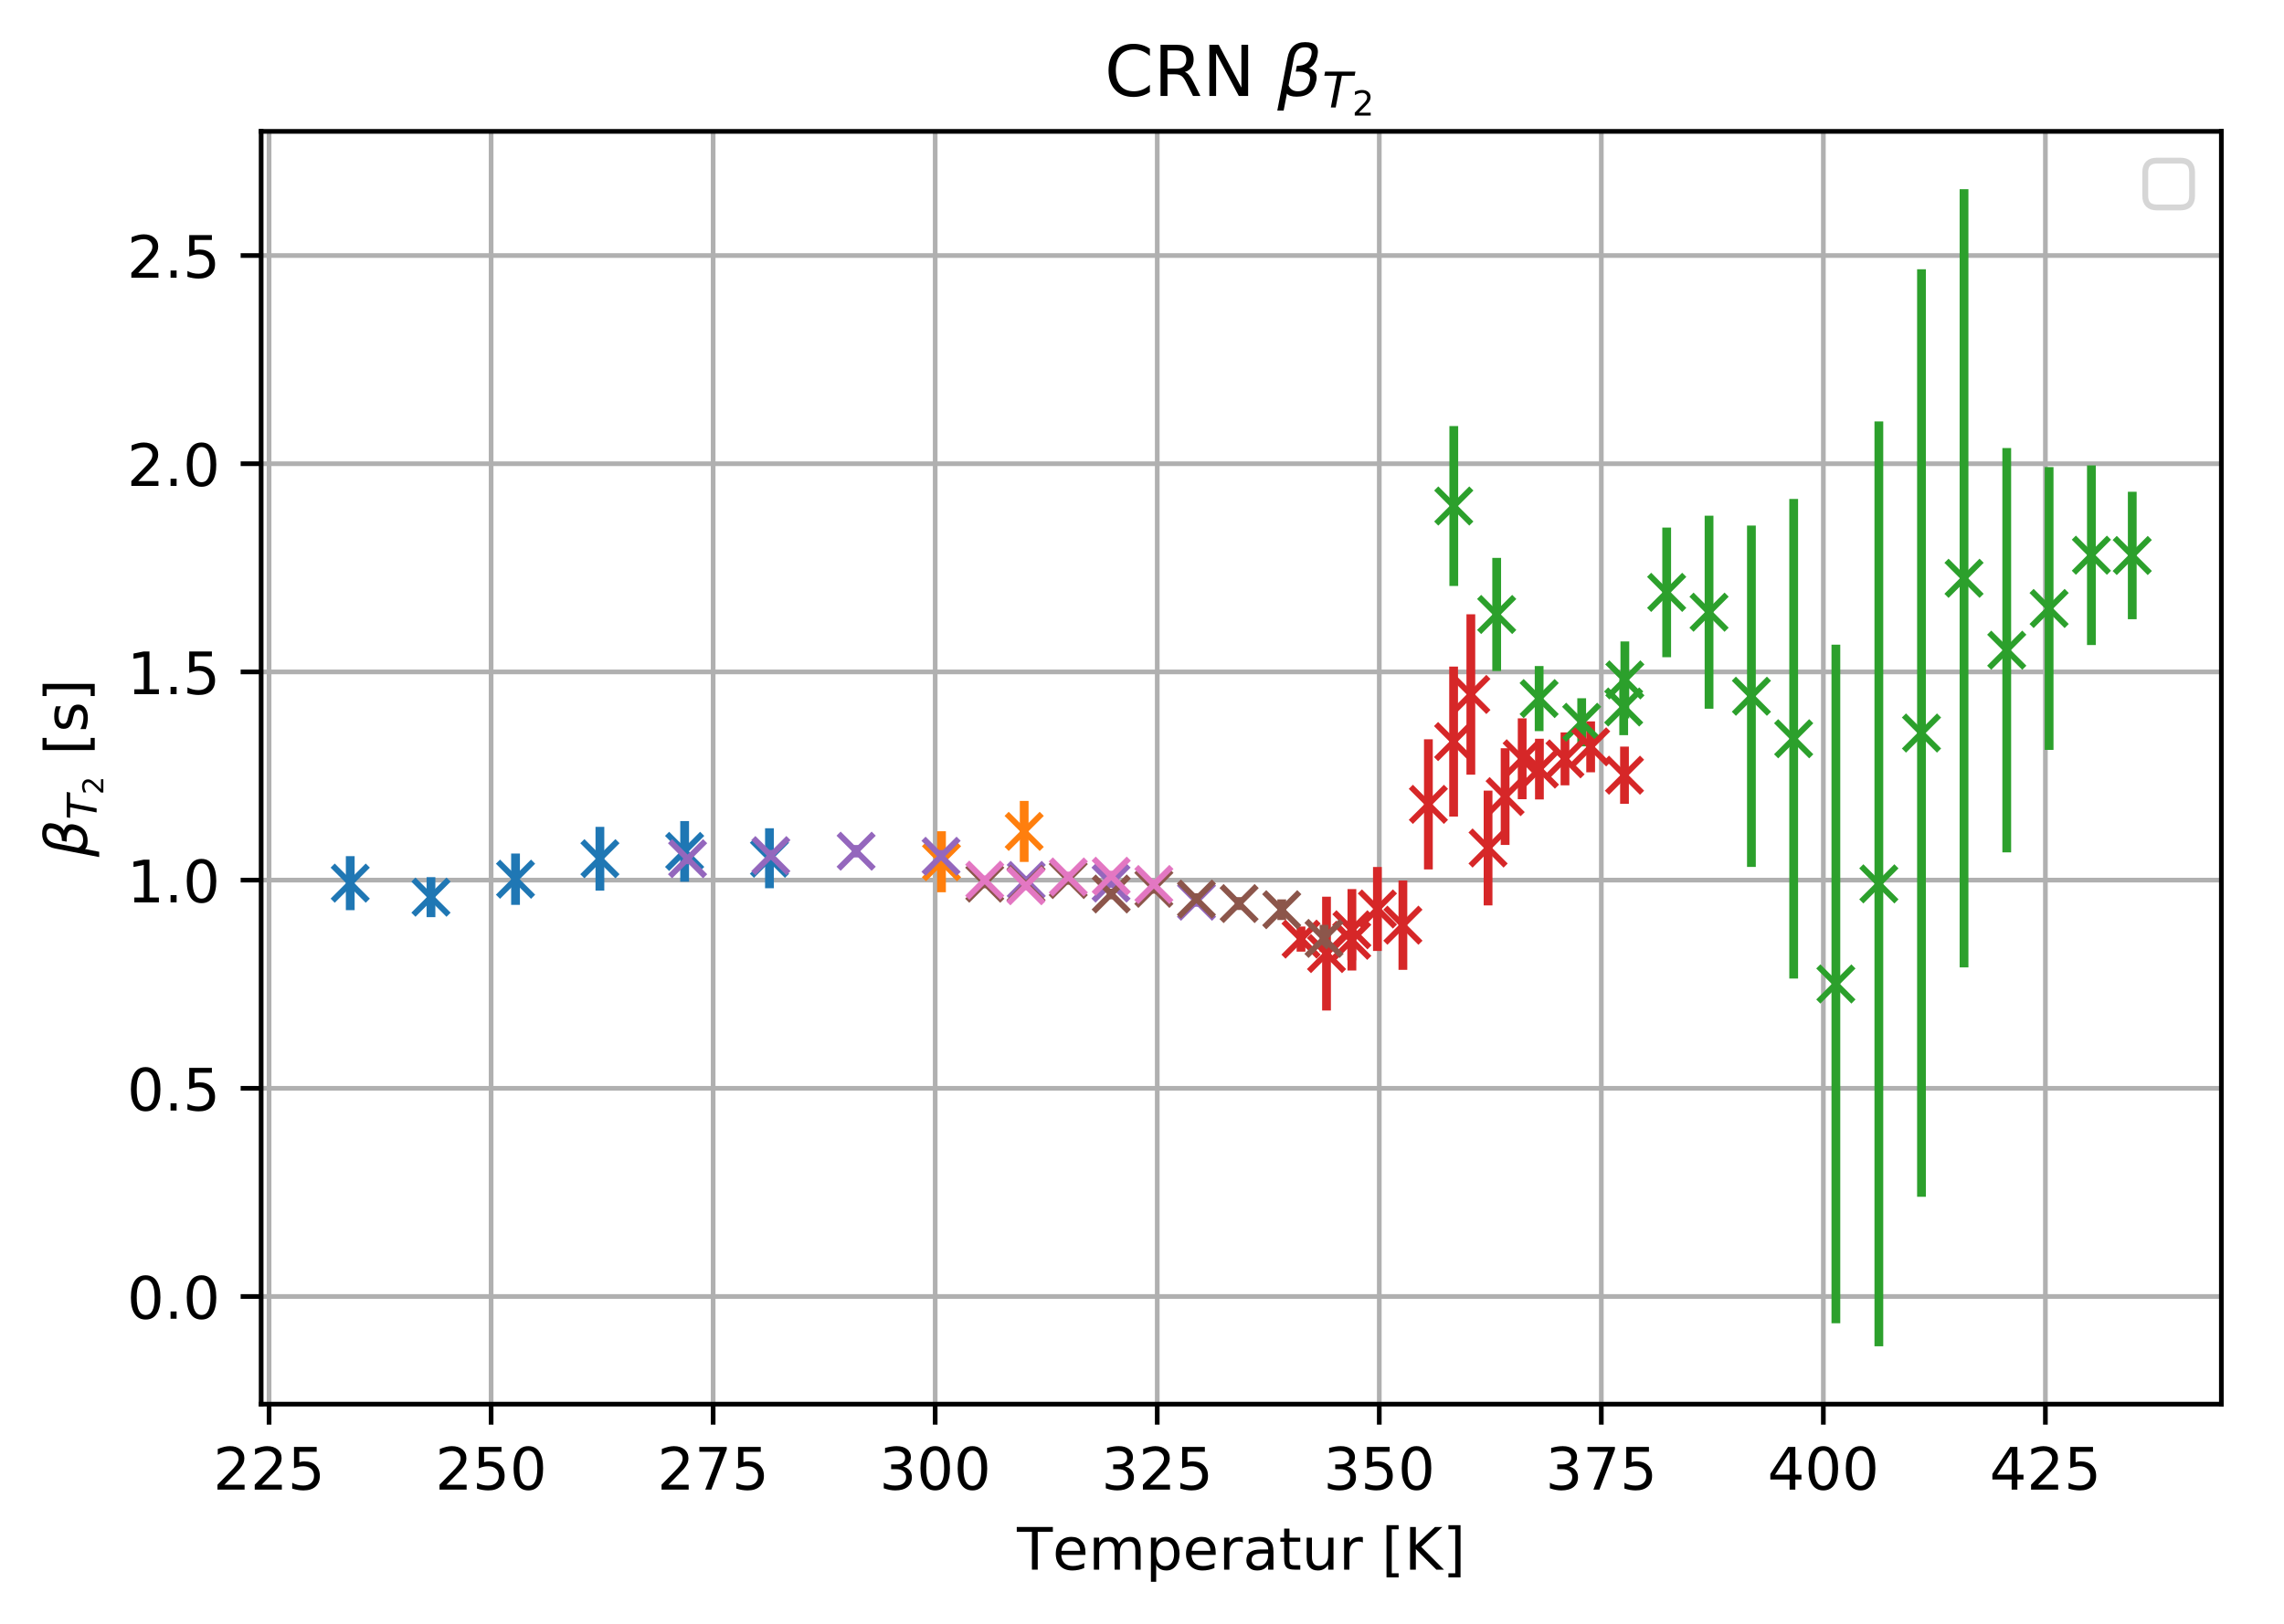 <?xml version="1.0" encoding="utf-8" standalone="no"?>
<!DOCTYPE svg PUBLIC "-//W3C//DTD SVG 1.1//EN"
  "http://www.w3.org/Graphics/SVG/1.1/DTD/svg11.dtd">
<!-- Created with matplotlib (http://matplotlib.org/) -->
<svg height="277.436pt" version="1.1" viewBox="0 0 390.103 277.436" width="390.103pt" xmlns="http://www.w3.org/2000/svg" xmlns:xlink="http://www.w3.org/1999/xlink">
 <defs>
  <style type="text/css">
*{stroke-linecap:butt;stroke-linejoin:round;}
  </style>
 </defs>
 <g id="figure_1">
  <g id="patch_1">
   <path d="M 0 277.436 
L 390.103 277.436 
L 390.103 0 
L 0 0 
z
" style="fill:#ffffff;"/>
  </g>
  <g id="axes_1">
   <g id="patch_2">
    <path d="M 44.603 239.88 
L 379.403 239.88 
L 379.403 22.44 
L 44.603 22.44 
z
" style="fill:#ffffff;"/>
   </g>
   <g id="matplotlib.axis_1">
    <g id="xtick_1">
     <g id="line2d_1">
      <path clip-path="url(#pbdae609cd2)" d="M 45.956 239.88 
L 45.956 22.44 
" style="fill:none;stroke:#b0b0b0;stroke-linecap:square;stroke-width:0.8;"/>
     </g>
     <g id="line2d_2">
      <defs>
       <path d="M 0 0 
L 0 3.5 
" id="m57e5fe5486" style="stroke:#000000;stroke-width:0.8;"/>
      </defs>
      <g>
       <use style="stroke:#000000;stroke-width:0.8;" x="45.956" xlink:href="#m57e5fe5486" y="239.88"/>
      </g>
     </g>
     <g id="text_1">
      <!-- 225 -->
      <defs>
       <path d="M 19.188 8.297 
L 53.609 8.297 
L 53.609 0 
L 7.328 0 
L 7.328 8.297 
Q 12.938 14.109 22.625 23.891 
Q 32.328 33.688 34.812 36.531 
Q 39.547 41.844 41.422 45.531 
Q 43.312 49.219 43.312 52.781 
Q 43.312 58.594 39.234 62.25 
Q 35.156 65.922 28.609 65.922 
Q 23.969 65.922 18.812 64.312 
Q 13.672 62.703 7.812 59.422 
L 7.812 69.391 
Q 13.766 71.781 18.938 73 
Q 24.125 74.219 28.422 74.219 
Q 39.75 74.219 46.484 68.547 
Q 53.219 62.891 53.219 53.422 
Q 53.219 48.922 51.531 44.891 
Q 49.859 40.875 45.406 35.406 
Q 44.188 33.984 37.641 27.219 
Q 31.109 20.453 19.188 8.297 
z
" id="DejaVuSans-32"/>
       <path d="M 10.797 72.906 
L 49.516 72.906 
L 49.516 64.594 
L 19.828 64.594 
L 19.828 46.734 
Q 21.969 47.469 24.109 47.828 
Q 26.266 48.188 28.422 48.188 
Q 40.625 48.188 47.75 41.5 
Q 54.891 34.812 54.891 23.391 
Q 54.891 11.625 47.562 5.094 
Q 40.234 -1.422 26.906 -1.422 
Q 22.312 -1.422 17.547 -0.641 
Q 12.797 0.141 7.719 1.703 
L 7.719 11.625 
Q 12.109 9.234 16.797 8.062 
Q 21.484 6.891 26.703 6.891 
Q 35.156 6.891 40.078 11.328 
Q 45.016 15.766 45.016 23.391 
Q 45.016 31 40.078 35.438 
Q 35.156 39.891 26.703 39.891 
Q 22.75 39.891 18.812 39.016 
Q 14.891 38.141 10.797 36.281 
z
" id="DejaVuSans-35"/>
      </defs>
      <g transform="translate(36.413 254.478)scale(0.1 -0.1)">
       <use xlink:href="#DejaVuSans-32"/>
       <use x="63.623" xlink:href="#DejaVuSans-32"/>
       <use x="127.246" xlink:href="#DejaVuSans-35"/>
      </g>
     </g>
    </g>
    <g id="xtick_2">
     <g id="line2d_3">
      <path clip-path="url(#pbdae609cd2)" d="M 83.88 239.88 
L 83.88 22.44 
" style="fill:none;stroke:#b0b0b0;stroke-linecap:square;stroke-width:0.8;"/>
     </g>
     <g id="line2d_4">
      <g>
       <use style="stroke:#000000;stroke-width:0.8;" x="83.88" xlink:href="#m57e5fe5486" y="239.88"/>
      </g>
     </g>
     <g id="text_2">
      <!-- 250 -->
      <defs>
       <path d="M 31.781 66.406 
Q 24.172 66.406 20.328 58.906 
Q 16.5 51.422 16.5 36.375 
Q 16.5 21.391 20.328 13.891 
Q 24.172 6.391 31.781 6.391 
Q 39.453 6.391 43.281 13.891 
Q 47.125 21.391 47.125 36.375 
Q 47.125 51.422 43.281 58.906 
Q 39.453 66.406 31.781 66.406 
z
M 31.781 74.219 
Q 44.047 74.219 50.516 64.516 
Q 56.984 54.828 56.984 36.375 
Q 56.984 17.969 50.516 8.266 
Q 44.047 -1.422 31.781 -1.422 
Q 19.531 -1.422 13.062 8.266 
Q 6.594 17.969 6.594 36.375 
Q 6.594 54.828 13.062 64.516 
Q 19.531 74.219 31.781 74.219 
z
" id="DejaVuSans-30"/>
      </defs>
      <g transform="translate(74.337 254.478)scale(0.1 -0.1)">
       <use xlink:href="#DejaVuSans-32"/>
       <use x="63.623" xlink:href="#DejaVuSans-35"/>
       <use x="127.246" xlink:href="#DejaVuSans-30"/>
      </g>
     </g>
    </g>
    <g id="xtick_3">
     <g id="line2d_5">
      <path clip-path="url(#pbdae609cd2)" d="M 121.804 239.88 
L 121.804 22.44 
" style="fill:none;stroke:#b0b0b0;stroke-linecap:square;stroke-width:0.8;"/>
     </g>
     <g id="line2d_6">
      <g>
       <use style="stroke:#000000;stroke-width:0.8;" x="121.804" xlink:href="#m57e5fe5486" y="239.88"/>
      </g>
     </g>
     <g id="text_3">
      <!-- 275 -->
      <defs>
       <path d="M 8.203 72.906 
L 55.078 72.906 
L 55.078 68.703 
L 28.609 0 
L 18.312 0 
L 43.219 64.594 
L 8.203 64.594 
z
" id="DejaVuSans-37"/>
      </defs>
      <g transform="translate(112.261 254.478)scale(0.1 -0.1)">
       <use xlink:href="#DejaVuSans-32"/>
       <use x="63.623" xlink:href="#DejaVuSans-37"/>
       <use x="127.246" xlink:href="#DejaVuSans-35"/>
      </g>
     </g>
    </g>
    <g id="xtick_4">
     <g id="line2d_7">
      <path clip-path="url(#pbdae609cd2)" d="M 159.729 239.88 
L 159.729 22.44 
" style="fill:none;stroke:#b0b0b0;stroke-linecap:square;stroke-width:0.8;"/>
     </g>
     <g id="line2d_8">
      <g>
       <use style="stroke:#000000;stroke-width:0.8;" x="159.729" xlink:href="#m57e5fe5486" y="239.88"/>
      </g>
     </g>
     <g id="text_4">
      <!-- 300 -->
      <defs>
       <path d="M 40.578 39.312 
Q 47.656 37.797 51.625 33 
Q 55.609 28.219 55.609 21.188 
Q 55.609 10.406 48.188 4.484 
Q 40.766 -1.422 27.094 -1.422 
Q 22.516 -1.422 17.656 -0.516 
Q 12.797 0.391 7.625 2.203 
L 7.625 11.719 
Q 11.719 9.328 16.594 8.109 
Q 21.484 6.891 26.812 6.891 
Q 36.078 6.891 40.938 10.547 
Q 45.797 14.203 45.797 21.188 
Q 45.797 27.641 41.281 31.266 
Q 36.766 34.906 28.719 34.906 
L 20.219 34.906 
L 20.219 43.016 
L 29.109 43.016 
Q 36.375 43.016 40.234 45.922 
Q 44.094 48.828 44.094 54.297 
Q 44.094 59.906 40.109 62.906 
Q 36.141 65.922 28.719 65.922 
Q 24.656 65.922 20.016 65.031 
Q 15.375 64.156 9.812 62.312 
L 9.812 71.094 
Q 15.438 72.656 20.344 73.438 
Q 25.25 74.219 29.594 74.219 
Q 40.828 74.219 47.359 69.109 
Q 53.906 64.016 53.906 55.328 
Q 53.906 49.266 50.438 45.094 
Q 46.969 40.922 40.578 39.312 
z
" id="DejaVuSans-33"/>
      </defs>
      <g transform="translate(150.185 254.478)scale(0.1 -0.1)">
       <use xlink:href="#DejaVuSans-33"/>
       <use x="63.623" xlink:href="#DejaVuSans-30"/>
       <use x="127.246" xlink:href="#DejaVuSans-30"/>
      </g>
     </g>
    </g>
    <g id="xtick_5">
     <g id="line2d_9">
      <path clip-path="url(#pbdae609cd2)" d="M 197.653 239.88 
L 197.653 22.44 
" style="fill:none;stroke:#b0b0b0;stroke-linecap:square;stroke-width:0.8;"/>
     </g>
     <g id="line2d_10">
      <g>
       <use style="stroke:#000000;stroke-width:0.8;" x="197.653" xlink:href="#m57e5fe5486" y="239.88"/>
      </g>
     </g>
     <g id="text_5">
      <!-- 325 -->
      <g transform="translate(188.109 254.478)scale(0.1 -0.1)">
       <use xlink:href="#DejaVuSans-33"/>
       <use x="63.623" xlink:href="#DejaVuSans-32"/>
       <use x="127.246" xlink:href="#DejaVuSans-35"/>
      </g>
     </g>
    </g>
    <g id="xtick_6">
     <g id="line2d_11">
      <path clip-path="url(#pbdae609cd2)" d="M 235.577 239.88 
L 235.577 22.44 
" style="fill:none;stroke:#b0b0b0;stroke-linecap:square;stroke-width:0.8;"/>
     </g>
     <g id="line2d_12">
      <g>
       <use style="stroke:#000000;stroke-width:0.8;" x="235.577" xlink:href="#m57e5fe5486" y="239.88"/>
      </g>
     </g>
     <g id="text_6">
      <!-- 350 -->
      <g transform="translate(226.033 254.478)scale(0.1 -0.1)">
       <use xlink:href="#DejaVuSans-33"/>
       <use x="63.623" xlink:href="#DejaVuSans-35"/>
       <use x="127.246" xlink:href="#DejaVuSans-30"/>
      </g>
     </g>
    </g>
    <g id="xtick_7">
     <g id="line2d_13">
      <path clip-path="url(#pbdae609cd2)" d="M 273.501 239.88 
L 273.501 22.44 
" style="fill:none;stroke:#b0b0b0;stroke-linecap:square;stroke-width:0.8;"/>
     </g>
     <g id="line2d_14">
      <g>
       <use style="stroke:#000000;stroke-width:0.8;" x="273.501" xlink:href="#m57e5fe5486" y="239.88"/>
      </g>
     </g>
     <g id="text_7">
      <!-- 375 -->
      <g transform="translate(263.957 254.478)scale(0.1 -0.1)">
       <use xlink:href="#DejaVuSans-33"/>
       <use x="63.623" xlink:href="#DejaVuSans-37"/>
       <use x="127.246" xlink:href="#DejaVuSans-35"/>
      </g>
     </g>
    </g>
    <g id="xtick_8">
     <g id="line2d_15">
      <path clip-path="url(#pbdae609cd2)" d="M 311.425 239.88 
L 311.425 22.44 
" style="fill:none;stroke:#b0b0b0;stroke-linecap:square;stroke-width:0.8;"/>
     </g>
     <g id="line2d_16">
      <g>
       <use style="stroke:#000000;stroke-width:0.8;" x="311.425" xlink:href="#m57e5fe5486" y="239.88"/>
      </g>
     </g>
     <g id="text_8">
      <!-- 400 -->
      <defs>
       <path d="M 37.797 64.312 
L 12.891 25.391 
L 37.797 25.391 
z
M 35.203 72.906 
L 47.609 72.906 
L 47.609 25.391 
L 58.016 25.391 
L 58.016 17.188 
L 47.609 17.188 
L 47.609 0 
L 37.797 0 
L 37.797 17.188 
L 4.891 17.188 
L 4.891 26.703 
z
" id="DejaVuSans-34"/>
      </defs>
      <g transform="translate(301.881 254.478)scale(0.1 -0.1)">
       <use xlink:href="#DejaVuSans-34"/>
       <use x="63.623" xlink:href="#DejaVuSans-30"/>
       <use x="127.246" xlink:href="#DejaVuSans-30"/>
      </g>
     </g>
    </g>
    <g id="xtick_9">
     <g id="line2d_17">
      <path clip-path="url(#pbdae609cd2)" d="M 349.349 239.88 
L 349.349 22.44 
" style="fill:none;stroke:#b0b0b0;stroke-linecap:square;stroke-width:0.8;"/>
     </g>
     <g id="line2d_18">
      <g>
       <use style="stroke:#000000;stroke-width:0.8;" x="349.349" xlink:href="#m57e5fe5486" y="239.88"/>
      </g>
     </g>
     <g id="text_9">
      <!-- 425 -->
      <g transform="translate(339.805 254.478)scale(0.1 -0.1)">
       <use xlink:href="#DejaVuSans-34"/>
       <use x="63.623" xlink:href="#DejaVuSans-32"/>
       <use x="127.246" xlink:href="#DejaVuSans-35"/>
      </g>
     </g>
    </g>
    <g id="text_10">
     <!-- Temperatur [K] -->
     <defs>
      <path d="M -0.297 72.906 
L 61.375 72.906 
L 61.375 64.594 
L 35.5 64.594 
L 35.5 0 
L 25.594 0 
L 25.594 64.594 
L -0.297 64.594 
z
" id="DejaVuSans-54"/>
      <path d="M 56.203 29.594 
L 56.203 25.203 
L 14.891 25.203 
Q 15.484 15.922 20.484 11.062 
Q 25.484 6.203 34.422 6.203 
Q 39.594 6.203 44.453 7.469 
Q 49.312 8.734 54.109 11.281 
L 54.109 2.781 
Q 49.266 0.734 44.188 -0.344 
Q 39.109 -1.422 33.891 -1.422 
Q 20.797 -1.422 13.156 6.188 
Q 5.516 13.812 5.516 26.812 
Q 5.516 40.234 12.766 48.109 
Q 20.016 56 32.328 56 
Q 43.359 56 49.781 48.891 
Q 56.203 41.797 56.203 29.594 
z
M 47.219 32.234 
Q 47.125 39.594 43.094 43.984 
Q 39.062 48.391 32.422 48.391 
Q 24.906 48.391 20.391 44.141 
Q 15.875 39.891 15.188 32.172 
z
" id="DejaVuSans-65"/>
      <path d="M 52 44.188 
Q 55.375 50.25 60.062 53.125 
Q 64.75 56 71.094 56 
Q 79.641 56 84.281 50.016 
Q 88.922 44.047 88.922 33.016 
L 88.922 0 
L 79.891 0 
L 79.891 32.719 
Q 79.891 40.578 77.094 44.375 
Q 74.312 48.188 68.609 48.188 
Q 61.625 48.188 57.562 43.547 
Q 53.516 38.922 53.516 30.906 
L 53.516 0 
L 44.484 0 
L 44.484 32.719 
Q 44.484 40.625 41.703 44.406 
Q 38.922 48.188 33.109 48.188 
Q 26.219 48.188 22.156 43.531 
Q 18.109 38.875 18.109 30.906 
L 18.109 0 
L 9.078 0 
L 9.078 54.688 
L 18.109 54.688 
L 18.109 46.188 
Q 21.188 51.219 25.484 53.609 
Q 29.781 56 35.688 56 
Q 41.656 56 45.828 52.969 
Q 50 49.953 52 44.188 
z
" id="DejaVuSans-6d"/>
      <path d="M 18.109 8.203 
L 18.109 -20.797 
L 9.078 -20.797 
L 9.078 54.688 
L 18.109 54.688 
L 18.109 46.391 
Q 20.953 51.266 25.266 53.625 
Q 29.594 56 35.594 56 
Q 45.562 56 51.781 48.094 
Q 58.016 40.188 58.016 27.297 
Q 58.016 14.406 51.781 6.484 
Q 45.562 -1.422 35.594 -1.422 
Q 29.594 -1.422 25.266 0.953 
Q 20.953 3.328 18.109 8.203 
z
M 48.688 27.297 
Q 48.688 37.203 44.609 42.844 
Q 40.531 48.484 33.406 48.484 
Q 26.266 48.484 22.188 42.844 
Q 18.109 37.203 18.109 27.297 
Q 18.109 17.391 22.188 11.75 
Q 26.266 6.109 33.406 6.109 
Q 40.531 6.109 44.609 11.75 
Q 48.688 17.391 48.688 27.297 
z
" id="DejaVuSans-70"/>
      <path d="M 41.109 46.297 
Q 39.594 47.172 37.812 47.578 
Q 36.031 48 33.891 48 
Q 26.266 48 22.188 43.047 
Q 18.109 38.094 18.109 28.812 
L 18.109 0 
L 9.078 0 
L 9.078 54.688 
L 18.109 54.688 
L 18.109 46.188 
Q 20.953 51.172 25.484 53.578 
Q 30.031 56 36.531 56 
Q 37.453 56 38.578 55.875 
Q 39.703 55.766 41.062 55.516 
z
" id="DejaVuSans-72"/>
      <path d="M 34.281 27.484 
Q 23.391 27.484 19.188 25 
Q 14.984 22.516 14.984 16.5 
Q 14.984 11.719 18.141 8.906 
Q 21.297 6.109 26.703 6.109 
Q 34.188 6.109 38.703 11.406 
Q 43.219 16.703 43.219 25.484 
L 43.219 27.484 
z
M 52.203 31.203 
L 52.203 0 
L 43.219 0 
L 43.219 8.297 
Q 40.141 3.328 35.547 0.953 
Q 30.953 -1.422 24.312 -1.422 
Q 15.922 -1.422 10.953 3.297 
Q 6 8.016 6 15.922 
Q 6 25.141 12.172 29.828 
Q 18.359 34.516 30.609 34.516 
L 43.219 34.516 
L 43.219 35.406 
Q 43.219 41.609 39.141 45 
Q 35.062 48.391 27.688 48.391 
Q 23 48.391 18.547 47.266 
Q 14.109 46.141 10.016 43.891 
L 10.016 52.203 
Q 14.938 54.109 19.578 55.047 
Q 24.219 56 28.609 56 
Q 40.484 56 46.344 49.844 
Q 52.203 43.703 52.203 31.203 
z
" id="DejaVuSans-61"/>
      <path d="M 18.312 70.219 
L 18.312 54.688 
L 36.812 54.688 
L 36.812 47.703 
L 18.312 47.703 
L 18.312 18.016 
Q 18.312 11.328 20.141 9.422 
Q 21.969 7.516 27.594 7.516 
L 36.812 7.516 
L 36.812 0 
L 27.594 0 
Q 17.188 0 13.234 3.875 
Q 9.281 7.766 9.281 18.016 
L 9.281 47.703 
L 2.688 47.703 
L 2.688 54.688 
L 9.281 54.688 
L 9.281 70.219 
z
" id="DejaVuSans-74"/>
      <path d="M 8.5 21.578 
L 8.5 54.688 
L 17.484 54.688 
L 17.484 21.922 
Q 17.484 14.156 20.5 10.266 
Q 23.531 6.391 29.594 6.391 
Q 36.859 6.391 41.078 11.031 
Q 45.312 15.672 45.312 23.688 
L 45.312 54.688 
L 54.297 54.688 
L 54.297 0 
L 45.312 0 
L 45.312 8.406 
Q 42.047 3.422 37.719 1 
Q 33.406 -1.422 27.688 -1.422 
Q 18.266 -1.422 13.375 4.438 
Q 8.5 10.297 8.5 21.578 
z
M 31.109 56 
z
" id="DejaVuSans-75"/>
      <path id="DejaVuSans-20"/>
      <path d="M 8.594 75.984 
L 29.297 75.984 
L 29.297 69 
L 17.578 69 
L 17.578 -6.203 
L 29.297 -6.203 
L 29.297 -13.188 
L 8.594 -13.188 
z
" id="DejaVuSans-5b"/>
      <path d="M 9.812 72.906 
L 19.672 72.906 
L 19.672 42.094 
L 52.391 72.906 
L 65.094 72.906 
L 28.906 38.922 
L 67.672 0 
L 54.688 0 
L 19.672 35.109 
L 19.672 0 
L 9.812 0 
z
" id="DejaVuSans-4b"/>
      <path d="M 30.422 75.984 
L 30.422 -13.188 
L 9.719 -13.188 
L 9.719 -6.203 
L 21.391 -6.203 
L 21.391 69 
L 9.719 69 
L 9.719 75.984 
z
" id="DejaVuSans-5d"/>
     </defs>
     <g transform="translate(173.691 268.157)scale(0.1 -0.1)">
      <use xlink:href="#DejaVuSans-54"/>
      <use x="60.818" xlink:href="#DejaVuSans-65"/>
      <use x="122.342" xlink:href="#DejaVuSans-6d"/>
      <use x="219.754" xlink:href="#DejaVuSans-70"/>
      <use x="283.23" xlink:href="#DejaVuSans-65"/>
      <use x="344.754" xlink:href="#DejaVuSans-72"/>
      <use x="385.867" xlink:href="#DejaVuSans-61"/>
      <use x="447.146" xlink:href="#DejaVuSans-74"/>
      <use x="486.355" xlink:href="#DejaVuSans-75"/>
      <use x="549.734" xlink:href="#DejaVuSans-72"/>
      <use x="590.848" xlink:href="#DejaVuSans-20"/>
      <use x="622.635" xlink:href="#DejaVuSans-5b"/>
      <use x="661.648" xlink:href="#DejaVuSans-4b"/>
      <use x="727.225" xlink:href="#DejaVuSans-5d"/>
     </g>
    </g>
   </g>
   <g id="matplotlib.axis_2">
    <g id="ytick_1">
     <g id="line2d_19">
      <path clip-path="url(#pbdae609cd2)" d="M 44.603 221.489 
L 379.403 221.489 
" style="fill:none;stroke:#b0b0b0;stroke-linecap:square;stroke-width:0.8;"/>
     </g>
     <g id="line2d_20">
      <defs>
       <path d="M 0 0 
L -3.5 0 
" id="m1c55e637e5" style="stroke:#000000;stroke-width:0.8;"/>
      </defs>
      <g>
       <use style="stroke:#000000;stroke-width:0.8;" x="44.603" xlink:href="#m1c55e637e5" y="221.489"/>
      </g>
     </g>
     <g id="text_11">
      <!-- 0.0 -->
      <defs>
       <path d="M 10.688 12.406 
L 21 12.406 
L 21 0 
L 10.688 0 
z
" id="DejaVuSans-2e"/>
      </defs>
      <g transform="translate(21.7 225.288)scale(0.1 -0.1)">
       <use xlink:href="#DejaVuSans-30"/>
       <use x="63.623" xlink:href="#DejaVuSans-2e"/>
       <use x="95.41" xlink:href="#DejaVuSans-30"/>
      </g>
     </g>
    </g>
    <g id="ytick_2">
     <g id="line2d_21">
      <path clip-path="url(#pbdae609cd2)" d="M 44.603 185.922 
L 379.403 185.922 
" style="fill:none;stroke:#b0b0b0;stroke-linecap:square;stroke-width:0.8;"/>
     </g>
     <g id="line2d_22">
      <g>
       <use style="stroke:#000000;stroke-width:0.8;" x="44.603" xlink:href="#m1c55e637e5" y="185.922"/>
      </g>
     </g>
     <g id="text_12">
      <!-- 0.5 -->
      <g transform="translate(21.7 189.721)scale(0.1 -0.1)">
       <use xlink:href="#DejaVuSans-30"/>
       <use x="63.623" xlink:href="#DejaVuSans-2e"/>
       <use x="95.41" xlink:href="#DejaVuSans-35"/>
      </g>
     </g>
    </g>
    <g id="ytick_3">
     <g id="line2d_23">
      <path clip-path="url(#pbdae609cd2)" d="M 44.603 150.355 
L 379.403 150.355 
" style="fill:none;stroke:#b0b0b0;stroke-linecap:square;stroke-width:0.8;"/>
     </g>
     <g id="line2d_24">
      <g>
       <use style="stroke:#000000;stroke-width:0.8;" x="44.603" xlink:href="#m1c55e637e5" y="150.355"/>
      </g>
     </g>
     <g id="text_13">
      <!-- 1.0 -->
      <defs>
       <path d="M 12.406 8.297 
L 28.516 8.297 
L 28.516 63.922 
L 10.984 60.406 
L 10.984 69.391 
L 28.422 72.906 
L 38.281 72.906 
L 38.281 8.297 
L 54.391 8.297 
L 54.391 0 
L 12.406 0 
z
" id="DejaVuSans-31"/>
      </defs>
      <g transform="translate(21.7 154.154)scale(0.1 -0.1)">
       <use xlink:href="#DejaVuSans-31"/>
       <use x="63.623" xlink:href="#DejaVuSans-2e"/>
       <use x="95.41" xlink:href="#DejaVuSans-30"/>
      </g>
     </g>
    </g>
    <g id="ytick_4">
     <g id="line2d_25">
      <path clip-path="url(#pbdae609cd2)" d="M 44.603 114.787 
L 379.403 114.787 
" style="fill:none;stroke:#b0b0b0;stroke-linecap:square;stroke-width:0.8;"/>
     </g>
     <g id="line2d_26">
      <g>
       <use style="stroke:#000000;stroke-width:0.8;" x="44.603" xlink:href="#m1c55e637e5" y="114.787"/>
      </g>
     </g>
     <g id="text_14">
      <!-- 1.5 -->
      <g transform="translate(21.7 118.587)scale(0.1 -0.1)">
       <use xlink:href="#DejaVuSans-31"/>
       <use x="63.623" xlink:href="#DejaVuSans-2e"/>
       <use x="95.41" xlink:href="#DejaVuSans-35"/>
      </g>
     </g>
    </g>
    <g id="ytick_5">
     <g id="line2d_27">
      <path clip-path="url(#pbdae609cd2)" d="M 44.603 79.22 
L 379.403 79.22 
" style="fill:none;stroke:#b0b0b0;stroke-linecap:square;stroke-width:0.8;"/>
     </g>
     <g id="line2d_28">
      <g>
       <use style="stroke:#000000;stroke-width:0.8;" x="44.603" xlink:href="#m1c55e637e5" y="79.22"/>
      </g>
     </g>
     <g id="text_15">
      <!-- 2.0 -->
      <g transform="translate(21.7 83.019)scale(0.1 -0.1)">
       <use xlink:href="#DejaVuSans-32"/>
       <use x="63.623" xlink:href="#DejaVuSans-2e"/>
       <use x="95.41" xlink:href="#DejaVuSans-30"/>
      </g>
     </g>
    </g>
    <g id="ytick_6">
     <g id="line2d_29">
      <path clip-path="url(#pbdae609cd2)" d="M 44.603 43.653 
L 379.403 43.653 
" style="fill:none;stroke:#b0b0b0;stroke-linecap:square;stroke-width:0.8;"/>
     </g>
     <g id="line2d_30">
      <g>
       <use style="stroke:#000000;stroke-width:0.8;" x="44.603" xlink:href="#m1c55e637e5" y="43.653"/>
      </g>
     </g>
     <g id="text_16">
      <!-- 2.5 -->
      <g transform="translate(21.7 47.452)scale(0.1 -0.1)">
       <use xlink:href="#DejaVuSans-32"/>
       <use x="63.623" xlink:href="#DejaVuSans-2e"/>
       <use x="95.41" xlink:href="#DejaVuSans-35"/>
      </g>
     </g>
    </g>
    <g id="text_17">
     <!-- $\beta_{T_2}$ [s] -->
     <defs>
      <path d="M 13.625 3.375 
L 8.938 -20.797 
L -0.094 -20.797 
L 14.5 54.344 
Q 18.844 76.609 39.656 76.609 
Q 60.75 76.609 57.172 57.812 
Q 54.734 44.438 45.219 39.547 
Q 58.016 35.156 55.516 22.125 
Q 51.125 -1.078 27.484 -1.031 
Q 17.141 -0.984 13.625 3.375 
z
M 15.922 15.094 
Q 19.672 6.594 29.297 6.641 
Q 43.359 6.641 46.344 21.969 
Q 49.031 35.75 26.172 34.672 
L 27.781 42.969 
Q 45.453 42.672 48.531 58.594 
Q 50.641 69.344 39.203 69.281 
Q 26.422 69.281 23.484 54.047 
z
" id="DejaVuSans-Oblique-3b2"/>
      <path d="M 5.906 72.906 
L 67.578 72.906 
L 66.016 64.594 
L 39.984 64.594 
L 27.484 0 
L 17.578 0 
L 30.078 64.594 
L 4.297 64.594 
z
" id="DejaVuSans-Oblique-54"/>
      <path d="M 44.281 53.078 
L 44.281 44.578 
Q 40.484 46.531 36.375 47.5 
Q 32.281 48.484 27.875 48.484 
Q 21.188 48.484 17.844 46.438 
Q 14.5 44.391 14.5 40.281 
Q 14.5 37.156 16.891 35.375 
Q 19.281 33.594 26.516 31.984 
L 29.594 31.297 
Q 39.156 29.25 43.188 25.516 
Q 47.219 21.781 47.219 15.094 
Q 47.219 7.469 41.188 3.016 
Q 35.156 -1.422 24.609 -1.422 
Q 20.219 -1.422 15.453 -0.562 
Q 10.688 0.297 5.422 2 
L 5.422 11.281 
Q 10.406 8.688 15.234 7.391 
Q 20.062 6.109 24.812 6.109 
Q 31.156 6.109 34.562 8.281 
Q 37.984 10.453 37.984 14.406 
Q 37.984 18.062 35.516 20.016 
Q 33.062 21.969 24.703 23.781 
L 21.578 24.516 
Q 13.234 26.266 9.516 29.906 
Q 5.812 33.547 5.812 39.891 
Q 5.812 47.609 11.281 51.797 
Q 16.75 56 26.812 56 
Q 31.781 56 36.172 55.266 
Q 40.578 54.547 44.281 53.078 
z
" id="DejaVuSans-73"/>
     </defs>
     <g transform="translate(14.9 146.41)rotate(-90)scale(0.1 -0.1)">
      <use transform="translate(0 0.391)" xlink:href="#DejaVuSans-Oblique-3b2"/>
      <use transform="translate(63.818 -16.016)scale(0.7)" xlink:href="#DejaVuSans-Oblique-54"/>
      <use transform="translate(106.577 -27.5)scale(0.49)" xlink:href="#DejaVuSans-32"/>
      <use transform="translate(142.401 0.391)" xlink:href="#DejaVuSans-20"/>
      <use transform="translate(174.188 0.391)" xlink:href="#DejaVuSans-5b"/>
      <use transform="translate(213.202 0.391)" xlink:href="#DejaVuSans-73"/>
      <use transform="translate(265.301 0.391)" xlink:href="#DejaVuSans-5d"/>
     </g>
    </g>
   </g>
   <g id="LineCollection_1">
    <path clip-path="url(#pbdae609cd2)" d="M 59.821 155.486 
L 59.821 146.266 
" style="fill:none;stroke:#1f77b4;stroke-width:1.5;"/>
    <path clip-path="url(#pbdae609cd2)" d="M 73.611 156.691 
L 73.611 149.848 
" style="fill:none;stroke:#1f77b4;stroke-width:1.5;"/>
    <path clip-path="url(#pbdae609cd2)" d="M 88.052 154.588 
L 88.052 145.814 
" style="fill:none;stroke:#1f77b4;stroke-width:1.5;"/>
    <path clip-path="url(#pbdae609cd2)" d="M 102.463 152.147 
L 102.463 141.258 
" style="fill:none;stroke:#1f77b4;stroke-width:1.5;"/>
    <path clip-path="url(#pbdae609cd2)" d="M 116.935 150.635 
L 116.935 140.267 
" style="fill:none;stroke:#1f77b4;stroke-width:1.5;"/>
    <path clip-path="url(#pbdae609cd2)" d="M 131.422 151.745 
L 131.422 141.499 
" style="fill:none;stroke:#1f77b4;stroke-width:1.5;"/>
   </g>
   <g id="LineCollection_2">
    <path clip-path="url(#pbdae609cd2)" d="M 160.806 152.429 
L 160.806 142.01 
" style="fill:none;stroke:#ff7f0e;stroke-width:1.5;"/>
    <path clip-path="url(#pbdae609cd2)" d="M 174.929 147.247 
L 174.929 136.825 
" style="fill:none;stroke:#ff7f0e;stroke-width:1.5;"/>
   </g>
   <g id="LineCollection_3">
    <path clip-path="url(#pbdae609cd2)" d="M 364.185 105.786 
L 364.185 84.011 
" style="fill:none;stroke:#2ca02c;stroke-width:1.5;"/>
    <path clip-path="url(#pbdae609cd2)" d="M 357.207 110.195 
L 357.207 79.504 
" style="fill:none;stroke:#2ca02c;stroke-width:1.5;"/>
    <path clip-path="url(#pbdae609cd2)" d="M 349.986 128.107 
L 349.986 79.799 
" style="fill:none;stroke:#2ca02c;stroke-width:1.5;"/>
    <path clip-path="url(#pbdae609cd2)" d="M 342.75 145.62 
L 342.75 76.54 
" style="fill:none;stroke:#2ca02c;stroke-width:1.5;"/>
    <path clip-path="url(#pbdae609cd2)" d="M 335.454 165.273 
L 335.454 32.324 
" style="fill:none;stroke:#2ca02c;stroke-width:1.5;"/>
    <path clip-path="url(#pbdae609cd2)" d="M 328.187 204.455 
L 328.187 46.002 
" style="fill:none;stroke:#2ca02c;stroke-width:1.5;"/>
    <path clip-path="url(#pbdae609cd2)" d="M 320.906 229.996 
L 320.906 71.999 
" style="fill:none;stroke:#2ca02c;stroke-width:1.5;"/>
    <path clip-path="url(#pbdae609cd2)" d="M 313.564 226.066 
L 313.564 110.133 
" style="fill:none;stroke:#2ca02c;stroke-width:1.5;"/>
    <path clip-path="url(#pbdae609cd2)" d="M 306.358 167.171 
L 306.358 85.242 
" style="fill:none;stroke:#2ca02c;stroke-width:1.5;"/>
    <path clip-path="url(#pbdae609cd2)" d="M 299.138 148.101 
L 299.138 89.787 
" style="fill:none;stroke:#2ca02c;stroke-width:1.5;"/>
    <path clip-path="url(#pbdae609cd2)" d="M 291.902 121.078 
L 291.902 88.097 
" style="fill:none;stroke:#2ca02c;stroke-width:1.5;"/>
    <path clip-path="url(#pbdae609cd2)" d="M 284.666 112.272 
L 284.666 90.125 
" style="fill:none;stroke:#2ca02c;stroke-width:1.5;"/>
    <path clip-path="url(#pbdae609cd2)" d="M 277.521 122.725 
L 277.521 109.581 
" style="fill:none;stroke:#2ca02c;stroke-width:1.5;"/>
    <path clip-path="url(#pbdae609cd2)" d="M 277.324 125.589 
L 277.324 115.972 
" style="fill:none;stroke:#2ca02c;stroke-width:1.5;"/>
    <path clip-path="url(#pbdae609cd2)" d="M 270.148 127.502 
L 270.148 119.283 
" style="fill:none;stroke:#2ca02c;stroke-width:1.5;"/>
    <path clip-path="url(#pbdae609cd2)" d="M 262.882 124.901 
L 262.882 113.787 
" style="fill:none;stroke:#2ca02c;stroke-width:1.5;"/>
    <path clip-path="url(#pbdae609cd2)" d="M 255.631 114.634 
L 255.631 95.314 
" style="fill:none;stroke:#2ca02c;stroke-width:1.5;"/>
    <path clip-path="url(#pbdae609cd2)" d="M 248.304 100.105 
L 248.304 72.788 
" style="fill:none;stroke:#2ca02c;stroke-width:1.5;"/>
   </g>
   <g id="LineCollection_4">
    <path clip-path="url(#pbdae609cd2)" d="M 277.46 137.313 
L 277.46 127.551 
" style="fill:none;stroke:#d62728;stroke-width:1.5;"/>
    <path clip-path="url(#pbdae609cd2)" d="M 271.68 131.943 
L 271.68 123.237 
" style="fill:none;stroke:#d62728;stroke-width:1.5;"/>
    <path clip-path="url(#pbdae609cd2)" d="M 267.296 134.16 
L 267.296 125.124 
" style="fill:none;stroke:#d62728;stroke-width:1.5;"/>
    <path clip-path="url(#pbdae609cd2)" d="M 262.928 136.574 
L 262.928 126.21 
" style="fill:none;stroke:#d62728;stroke-width:1.5;"/>
    <path clip-path="url(#pbdae609cd2)" d="M 259.985 136.54 
L 259.985 122.718 
" style="fill:none;stroke:#d62728;stroke-width:1.5;"/>
    <path clip-path="url(#pbdae609cd2)" d="M 257.072 144.345 
L 257.072 127.833 
" style="fill:none;stroke:#d62728;stroke-width:1.5;"/>
    <path clip-path="url(#pbdae609cd2)" d="M 254.16 154.681 
L 254.16 135.067 
" style="fill:none;stroke:#d62728;stroke-width:1.5;"/>
    <path clip-path="url(#pbdae609cd2)" d="M 251.217 132.339 
L 251.217 104.943 
" style="fill:none;stroke:#d62728;stroke-width:1.5;"/>
    <path clip-path="url(#pbdae609cd2)" d="M 248.274 139.502 
L 248.274 113.878 
" style="fill:none;stroke:#d62728;stroke-width:1.5;"/>
    <path clip-path="url(#pbdae609cd2)" d="M 243.966 148.528 
L 243.966 126.3 
" style="fill:none;stroke:#d62728;stroke-width:1.5;"/>
    <path clip-path="url(#pbdae609cd2)" d="M 239.612 165.689 
L 239.612 150.425 
" style="fill:none;stroke:#d62728;stroke-width:1.5;"/>
    <path clip-path="url(#pbdae609cd2)" d="M 235.258 162.463 
L 235.258 148.113 
" style="fill:none;stroke:#d62728;stroke-width:1.5;"/>
    <path clip-path="url(#pbdae609cd2)" d="M 230.904 165.795 
L 230.904 151.891 
" style="fill:none;stroke:#d62728;stroke-width:1.5;"/>
    <path clip-path="url(#pbdae609cd2)" d="M 226.566 172.63 
L 226.566 153.188 
" style="fill:none;stroke:#d62728;stroke-width:1.5;"/>
    <path clip-path="url(#pbdae609cd2)" d="M 230.874 164.06 
L 230.874 157.216 
" style="fill:none;stroke:#d62728;stroke-width:1.5;"/>
    <path clip-path="url(#pbdae609cd2)" d="M 222.212 162.578 
L 222.212 158.289 
" style="fill:none;stroke:#d62728;stroke-width:1.5;"/>
   </g>
   <g id="LineCollection_5">
    <path clip-path="url(#pbdae609cd2)" d="M 117.436 147.632 
L 117.436 145.774 
" style="fill:none;stroke:#9467bd;stroke-width:1.5;"/>
    <path clip-path="url(#pbdae609cd2)" d="M 131.665 147.127 
L 131.665 145.216 
" style="fill:none;stroke:#9467bd;stroke-width:1.5;"/>
    <path clip-path="url(#pbdae609cd2)" d="M 146.228 146.477 
L 146.228 144.358 
" style="fill:none;stroke:#9467bd;stroke-width:1.5;"/>
    <path clip-path="url(#pbdae609cd2)" d="M 160.73 147.338 
L 160.73 145.23 
" style="fill:none;stroke:#9467bd;stroke-width:1.5;"/>
    <path clip-path="url(#pbdae609cd2)" d="M 175.277 151.14 
L 175.277 149.684 
" style="fill:none;stroke:#9467bd;stroke-width:1.5;"/>
    <path clip-path="url(#pbdae609cd2)" d="M 189.764 151.634 
L 189.764 150.091 
" style="fill:none;stroke:#9467bd;stroke-width:1.5;"/>
    <path clip-path="url(#pbdae609cd2)" d="M 204.358 154.904 
L 204.358 153.025 
" style="fill:none;stroke:#9467bd;stroke-width:1.5;"/>
   </g>
   <g id="LineCollection_6">
    <path clip-path="url(#pbdae609cd2)" d="M 168.193 151.736 
L 168.193 150.023 
" style="fill:none;stroke:#8c564b;stroke-width:1.5;"/>
    <path clip-path="url(#pbdae609cd2)" d="M 175.247 151.981 
L 175.247 150.227 
" style="fill:none;stroke:#8c564b;stroke-width:1.5;"/>
    <path clip-path="url(#pbdae609cd2)" d="M 182.453 151.143 
L 182.453 149.388 
" style="fill:none;stroke:#8c564b;stroke-width:1.5;"/>
    <path clip-path="url(#pbdae609cd2)" d="M 189.795 153.641 
L 189.795 151.819 
" style="fill:none;stroke:#8c564b;stroke-width:1.5;"/>
    <path clip-path="url(#pbdae609cd2)" d="M 197.076 152.666 
L 197.076 150.867 
" style="fill:none;stroke:#8c564b;stroke-width:1.5;"/>
    <path clip-path="url(#pbdae609cd2)" d="M 204.342 154.59 
L 204.342 152.597 
" style="fill:none;stroke:#8c564b;stroke-width:1.5;"/>
    <path clip-path="url(#pbdae609cd2)" d="M 211.639 155.458 
L 211.639 153.266 
" style="fill:none;stroke:#8c564b;stroke-width:1.5;"/>
    <path clip-path="url(#pbdae609cd2)" d="M 218.92 157.179 
L 218.92 153.649 
" style="fill:none;stroke:#8c564b;stroke-width:1.5;"/>
    <path clip-path="url(#pbdae609cd2)" d="M 226.141 162.626 
L 226.141 157.999 
" style="fill:none;stroke:#8c564b;stroke-width:1.5;"/>
   </g>
   <g id="LineCollection_7">
    <path clip-path="url(#pbdae609cd2)" d="M 168.193 151.146 
L 168.193 149.578 
" style="fill:none;stroke:#e377c2;stroke-width:1.5;"/>
    <path clip-path="url(#pbdae609cd2)" d="M 175.217 152.088 
L 175.217 150.551 
" style="fill:none;stroke:#e377c2;stroke-width:1.5;"/>
    <path clip-path="url(#pbdae609cd2)" d="M 182.468 150.713 
L 182.468 148.918 
" style="fill:none;stroke:#e377c2;stroke-width:1.5;"/>
    <path clip-path="url(#pbdae609cd2)" d="M 189.795 150.623 
L 189.795 148.754 
" style="fill:none;stroke:#e377c2;stroke-width:1.5;"/>
    <path clip-path="url(#pbdae609cd2)" d="M 197.076 151.965 
L 197.076 150.242 
" style="fill:none;stroke:#e377c2;stroke-width:1.5;"/>
   </g>
   <g id="line2d_31">
    <defs>
     <path d="M -3 3 
L 3 -3 
M -3 -3 
L 3 3 
" id="m61e1389117" style="stroke:#1f77b4;"/>
    </defs>
    <g clip-path="url(#pbdae609cd2)">
     <use style="fill:#1f77b4;stroke:#1f77b4;" x="59.821" xlink:href="#m61e1389117" y="150.876"/>
     <use style="fill:#1f77b4;stroke:#1f77b4;" x="73.611" xlink:href="#m61e1389117" y="153.269"/>
     <use style="fill:#1f77b4;stroke:#1f77b4;" x="88.052" xlink:href="#m61e1389117" y="150.201"/>
     <use style="fill:#1f77b4;stroke:#1f77b4;" x="102.463" xlink:href="#m61e1389117" y="146.703"/>
     <use style="fill:#1f77b4;stroke:#1f77b4;" x="116.935" xlink:href="#m61e1389117" y="145.451"/>
     <use style="fill:#1f77b4;stroke:#1f77b4;" x="131.422" xlink:href="#m61e1389117" y="146.622"/>
    </g>
   </g>
   <g id="line2d_32">
    <defs>
     <path d="M -3 3 
L 3 -3 
M -3 -3 
L 3 3 
" id="me139caad1b" style="stroke:#ff7f0e;"/>
    </defs>
    <g clip-path="url(#pbdae609cd2)">
     <use style="fill:#ff7f0e;stroke:#ff7f0e;" x="160.806" xlink:href="#me139caad1b" y="147.219"/>
     <use style="fill:#ff7f0e;stroke:#ff7f0e;" x="174.929" xlink:href="#me139caad1b" y="142.036"/>
    </g>
   </g>
   <g id="line2d_33">
    <defs>
     <path d="M -3 3 
L 3 -3 
M -3 -3 
L 3 3 
" id="m2199a40cd1" style="stroke:#2ca02c;"/>
    </defs>
    <g clip-path="url(#pbdae609cd2)">
     <use style="fill:#2ca02c;stroke:#2ca02c;" x="364.185" xlink:href="#m2199a40cd1" y="94.899"/>
     <use style="fill:#2ca02c;stroke:#2ca02c;" x="357.207" xlink:href="#m2199a40cd1" y="94.85"/>
     <use style="fill:#2ca02c;stroke:#2ca02c;" x="349.986" xlink:href="#m2199a40cd1" y="103.953"/>
     <use style="fill:#2ca02c;stroke:#2ca02c;" x="342.75" xlink:href="#m2199a40cd1" y="111.08"/>
     <use style="fill:#2ca02c;stroke:#2ca02c;" x="335.454" xlink:href="#m2199a40cd1" y="98.798"/>
     <use style="fill:#2ca02c;stroke:#2ca02c;" x="328.187" xlink:href="#m2199a40cd1" y="125.229"/>
     <use style="fill:#2ca02c;stroke:#2ca02c;" x="320.906" xlink:href="#m2199a40cd1" y="150.998"/>
     <use style="fill:#2ca02c;stroke:#2ca02c;" x="313.564" xlink:href="#m2199a40cd1" y="168.1"/>
     <use style="fill:#2ca02c;stroke:#2ca02c;" x="306.358" xlink:href="#m2199a40cd1" y="126.207"/>
     <use style="fill:#2ca02c;stroke:#2ca02c;" x="299.138" xlink:href="#m2199a40cd1" y="118.944"/>
     <use style="fill:#2ca02c;stroke:#2ca02c;" x="291.902" xlink:href="#m2199a40cd1" y="104.587"/>
     <use style="fill:#2ca02c;stroke:#2ca02c;" x="284.666" xlink:href="#m2199a40cd1" y="101.199"/>
     <use style="fill:#2ca02c;stroke:#2ca02c;" x="277.521" xlink:href="#m2199a40cd1" y="116.153"/>
     <use style="fill:#2ca02c;stroke:#2ca02c;" x="277.324" xlink:href="#m2199a40cd1" y="120.78"/>
     <use style="fill:#2ca02c;stroke:#2ca02c;" x="270.148" xlink:href="#m2199a40cd1" y="123.393"/>
     <use style="fill:#2ca02c;stroke:#2ca02c;" x="262.882" xlink:href="#m2199a40cd1" y="119.344"/>
     <use style="fill:#2ca02c;stroke:#2ca02c;" x="255.631" xlink:href="#m2199a40cd1" y="104.974"/>
     <use style="fill:#2ca02c;stroke:#2ca02c;" x="248.304" xlink:href="#m2199a40cd1" y="86.447"/>
    </g>
   </g>
   <g id="line2d_34">
    <defs>
     <path d="M -3 3 
L 3 -3 
M -3 -3 
L 3 3 
" id="m2479a1abfc" style="stroke:#d62728;"/>
    </defs>
    <g clip-path="url(#pbdae609cd2)">
     <use style="fill:#d62728;stroke:#d62728;" x="277.46" xlink:href="#m2479a1abfc" y="132.432"/>
     <use style="fill:#d62728;stroke:#d62728;" x="271.68" xlink:href="#m2479a1abfc" y="127.59"/>
     <use style="fill:#d62728;stroke:#d62728;" x="267.296" xlink:href="#m2479a1abfc" y="129.642"/>
     <use style="fill:#d62728;stroke:#d62728;" x="262.928" xlink:href="#m2479a1abfc" y="131.392"/>
     <use style="fill:#d62728;stroke:#d62728;" x="259.985" xlink:href="#m2479a1abfc" y="129.629"/>
     <use style="fill:#d62728;stroke:#d62728;" x="257.072" xlink:href="#m2479a1abfc" y="136.089"/>
     <use style="fill:#d62728;stroke:#d62728;" x="254.16" xlink:href="#m2479a1abfc" y="144.874"/>
     <use style="fill:#d62728;stroke:#d62728;" x="251.217" xlink:href="#m2479a1abfc" y="118.641"/>
     <use style="fill:#d62728;stroke:#d62728;" x="248.274" xlink:href="#m2479a1abfc" y="126.69"/>
     <use style="fill:#d62728;stroke:#d62728;" x="243.966" xlink:href="#m2479a1abfc" y="137.414"/>
     <use style="fill:#d62728;stroke:#d62728;" x="239.612" xlink:href="#m2479a1abfc" y="158.057"/>
     <use style="fill:#d62728;stroke:#d62728;" x="235.258" xlink:href="#m2479a1abfc" y="155.288"/>
     <use style="fill:#d62728;stroke:#d62728;" x="230.904" xlink:href="#m2479a1abfc" y="158.843"/>
     <use style="fill:#d62728;stroke:#d62728;" x="226.566" xlink:href="#m2479a1abfc" y="162.909"/>
     <use style="fill:#d62728;stroke:#d62728;" x="230.874" xlink:href="#m2479a1abfc" y="160.638"/>
     <use style="fill:#d62728;stroke:#d62728;" x="222.212" xlink:href="#m2479a1abfc" y="160.434"/>
    </g>
   </g>
   <g id="line2d_35">
    <defs>
     <path d="M -3 3 
L 3 -3 
M -3 -3 
L 3 3 
" id="m280a1e8cb5" style="stroke:#9467bd;"/>
    </defs>
    <g clip-path="url(#pbdae609cd2)">
     <use style="fill:#9467bd;stroke:#9467bd;" x="117.436" xlink:href="#m280a1e8cb5" y="146.703"/>
     <use style="fill:#9467bd;stroke:#9467bd;" x="131.665" xlink:href="#m280a1e8cb5" y="146.171"/>
     <use style="fill:#9467bd;stroke:#9467bd;" x="146.228" xlink:href="#m280a1e8cb5" y="145.418"/>
     <use style="fill:#9467bd;stroke:#9467bd;" x="160.73" xlink:href="#m280a1e8cb5" y="146.284"/>
     <use style="fill:#9467bd;stroke:#9467bd;" x="175.277" xlink:href="#m280a1e8cb5" y="150.412"/>
     <use style="fill:#9467bd;stroke:#9467bd;" x="189.764" xlink:href="#m280a1e8cb5" y="150.863"/>
     <use style="fill:#9467bd;stroke:#9467bd;" x="204.358" xlink:href="#m280a1e8cb5" y="153.965"/>
    </g>
   </g>
   <g id="line2d_36">
    <defs>
     <path d="M -3 3 
L 3 -3 
M -3 -3 
L 3 3 
" id="m7768c05f52" style="stroke:#8c564b;"/>
    </defs>
    <g clip-path="url(#pbdae609cd2)">
     <use style="fill:#8c564b;stroke:#8c564b;" x="168.193" xlink:href="#m7768c05f52" y="150.879"/>
     <use style="fill:#8c564b;stroke:#8c564b;" x="175.247" xlink:href="#m7768c05f52" y="151.104"/>
     <use style="fill:#8c564b;stroke:#8c564b;" x="182.453" xlink:href="#m7768c05f52" y="150.265"/>
     <use style="fill:#8c564b;stroke:#8c564b;" x="189.795" xlink:href="#m7768c05f52" y="152.73"/>
     <use style="fill:#8c564b;stroke:#8c564b;" x="197.076" xlink:href="#m7768c05f52" y="151.767"/>
     <use style="fill:#8c564b;stroke:#8c564b;" x="204.342" xlink:href="#m7768c05f52" y="153.593"/>
     <use style="fill:#8c564b;stroke:#8c564b;" x="211.639" xlink:href="#m7768c05f52" y="154.362"/>
     <use style="fill:#8c564b;stroke:#8c564b;" x="218.92" xlink:href="#m7768c05f52" y="155.414"/>
     <use style="fill:#8c564b;stroke:#8c564b;" x="226.141" xlink:href="#m7768c05f52" y="160.313"/>
    </g>
   </g>
   <g id="line2d_37">
    <defs>
     <path d="M -3 3 
L 3 -3 
M -3 -3 
L 3 3 
" id="m3dc7b3b449" style="stroke:#e377c2;"/>
    </defs>
    <g clip-path="url(#pbdae609cd2)">
     <use style="fill:#e377c2;stroke:#e377c2;" x="168.193" xlink:href="#m3dc7b3b449" y="150.362"/>
     <use style="fill:#e377c2;stroke:#e377c2;" x="175.217" xlink:href="#m3dc7b3b449" y="151.319"/>
     <use style="fill:#e377c2;stroke:#e377c2;" x="182.468" xlink:href="#m3dc7b3b449" y="149.816"/>
     <use style="fill:#e377c2;stroke:#e377c2;" x="189.795" xlink:href="#m3dc7b3b449" y="149.688"/>
     <use style="fill:#e377c2;stroke:#e377c2;" x="197.076" xlink:href="#m3dc7b3b449" y="151.104"/>
    </g>
   </g>
   <g id="patch_3">
    <path d="M 44.603 239.88 
L 44.603 22.44 
" style="fill:none;stroke:#000000;stroke-linecap:square;stroke-linejoin:miter;stroke-width:0.8;"/>
   </g>
   <g id="patch_4">
    <path d="M 379.403 239.88 
L 379.403 22.44 
" style="fill:none;stroke:#000000;stroke-linecap:square;stroke-linejoin:miter;stroke-width:0.8;"/>
   </g>
   <g id="patch_5">
    <path d="M 44.603 239.88 
L 379.403 239.88 
" style="fill:none;stroke:#000000;stroke-linecap:square;stroke-linejoin:miter;stroke-width:0.8;"/>
   </g>
   <g id="patch_6">
    <path d="M 44.603 22.44 
L 379.403 22.44 
" style="fill:none;stroke:#000000;stroke-linecap:square;stroke-linejoin:miter;stroke-width:0.8;"/>
   </g>
   <g id="text_18">
    <!-- CRN $\beta_{T_2}$ -->
    <defs>
     <path d="M 64.406 67.281 
L 64.406 56.891 
Q 59.422 61.531 53.781 63.812 
Q 48.141 66.109 41.797 66.109 
Q 29.297 66.109 22.656 58.469 
Q 16.016 50.828 16.016 36.375 
Q 16.016 21.969 22.656 14.328 
Q 29.297 6.688 41.797 6.688 
Q 48.141 6.688 53.781 8.984 
Q 59.422 11.281 64.406 15.922 
L 64.406 5.609 
Q 59.234 2.094 53.438 0.328 
Q 47.656 -1.422 41.219 -1.422 
Q 24.656 -1.422 15.125 8.703 
Q 5.609 18.844 5.609 36.375 
Q 5.609 53.953 15.125 64.078 
Q 24.656 74.219 41.219 74.219 
Q 47.75 74.219 53.531 72.484 
Q 59.328 70.75 64.406 67.281 
z
" id="DejaVuSans-43"/>
     <path d="M 44.391 34.188 
Q 47.562 33.109 50.562 29.594 
Q 53.562 26.078 56.594 19.922 
L 66.609 0 
L 56 0 
L 46.688 18.703 
Q 43.062 26.031 39.672 28.422 
Q 36.281 30.812 30.422 30.812 
L 19.672 30.812 
L 19.672 0 
L 9.812 0 
L 9.812 72.906 
L 32.078 72.906 
Q 44.578 72.906 50.734 67.672 
Q 56.891 62.453 56.891 51.906 
Q 56.891 45.016 53.688 40.469 
Q 50.484 35.938 44.391 34.188 
z
M 19.672 64.797 
L 19.672 38.922 
L 32.078 38.922 
Q 39.203 38.922 42.844 42.219 
Q 46.484 45.516 46.484 51.906 
Q 46.484 58.297 42.844 61.547 
Q 39.203 64.797 32.078 64.797 
z
" id="DejaVuSans-52"/>
     <path d="M 9.812 72.906 
L 23.094 72.906 
L 55.422 11.922 
L 55.422 72.906 
L 64.984 72.906 
L 64.984 0 
L 51.703 0 
L 19.391 60.984 
L 19.391 0 
L 9.812 0 
z
" id="DejaVuSans-4e"/>
    </defs>
    <g transform="translate(188.663 16.44)scale(0.12 -0.12)">
     <use transform="translate(0 0.391)" xlink:href="#DejaVuSans-43"/>
     <use transform="translate(69.824 0.391)" xlink:href="#DejaVuSans-52"/>
     <use transform="translate(139.307 0.391)" xlink:href="#DejaVuSans-4e"/>
     <use transform="translate(214.111 0.391)" xlink:href="#DejaVuSans-20"/>
     <use transform="translate(245.898 0.391)" xlink:href="#DejaVuSans-Oblique-3b2"/>
     <use transform="translate(309.717 -16.016)scale(0.7)" xlink:href="#DejaVuSans-Oblique-54"/>
     <use transform="translate(352.476 -27.5)scale(0.49)" xlink:href="#DejaVuSans-32"/>
    </g>
   </g>
   <g id="legend_1">
    <g id="patch_7">
     <path d="M 368.403 35.44 
L 372.403 35.44 
Q 374.403 35.44 374.403 33.44 
L 374.403 29.44 
Q 374.403 27.44 372.403 27.44 
L 368.403 27.44 
Q 366.403 27.44 366.403 29.44 
L 366.403 33.44 
Q 366.403 35.44 368.403 35.44 
z
" style="fill:#ffffff;opacity:0.8;stroke:#cccccc;stroke-linejoin:miter;"/>
    </g>
   </g>
  </g>
 </g>
 <defs>
  <clipPath id="pbdae609cd2">
   <rect height="217.44" width="334.8" x="44.603" y="22.44"/>
  </clipPath>
 </defs>
</svg>
